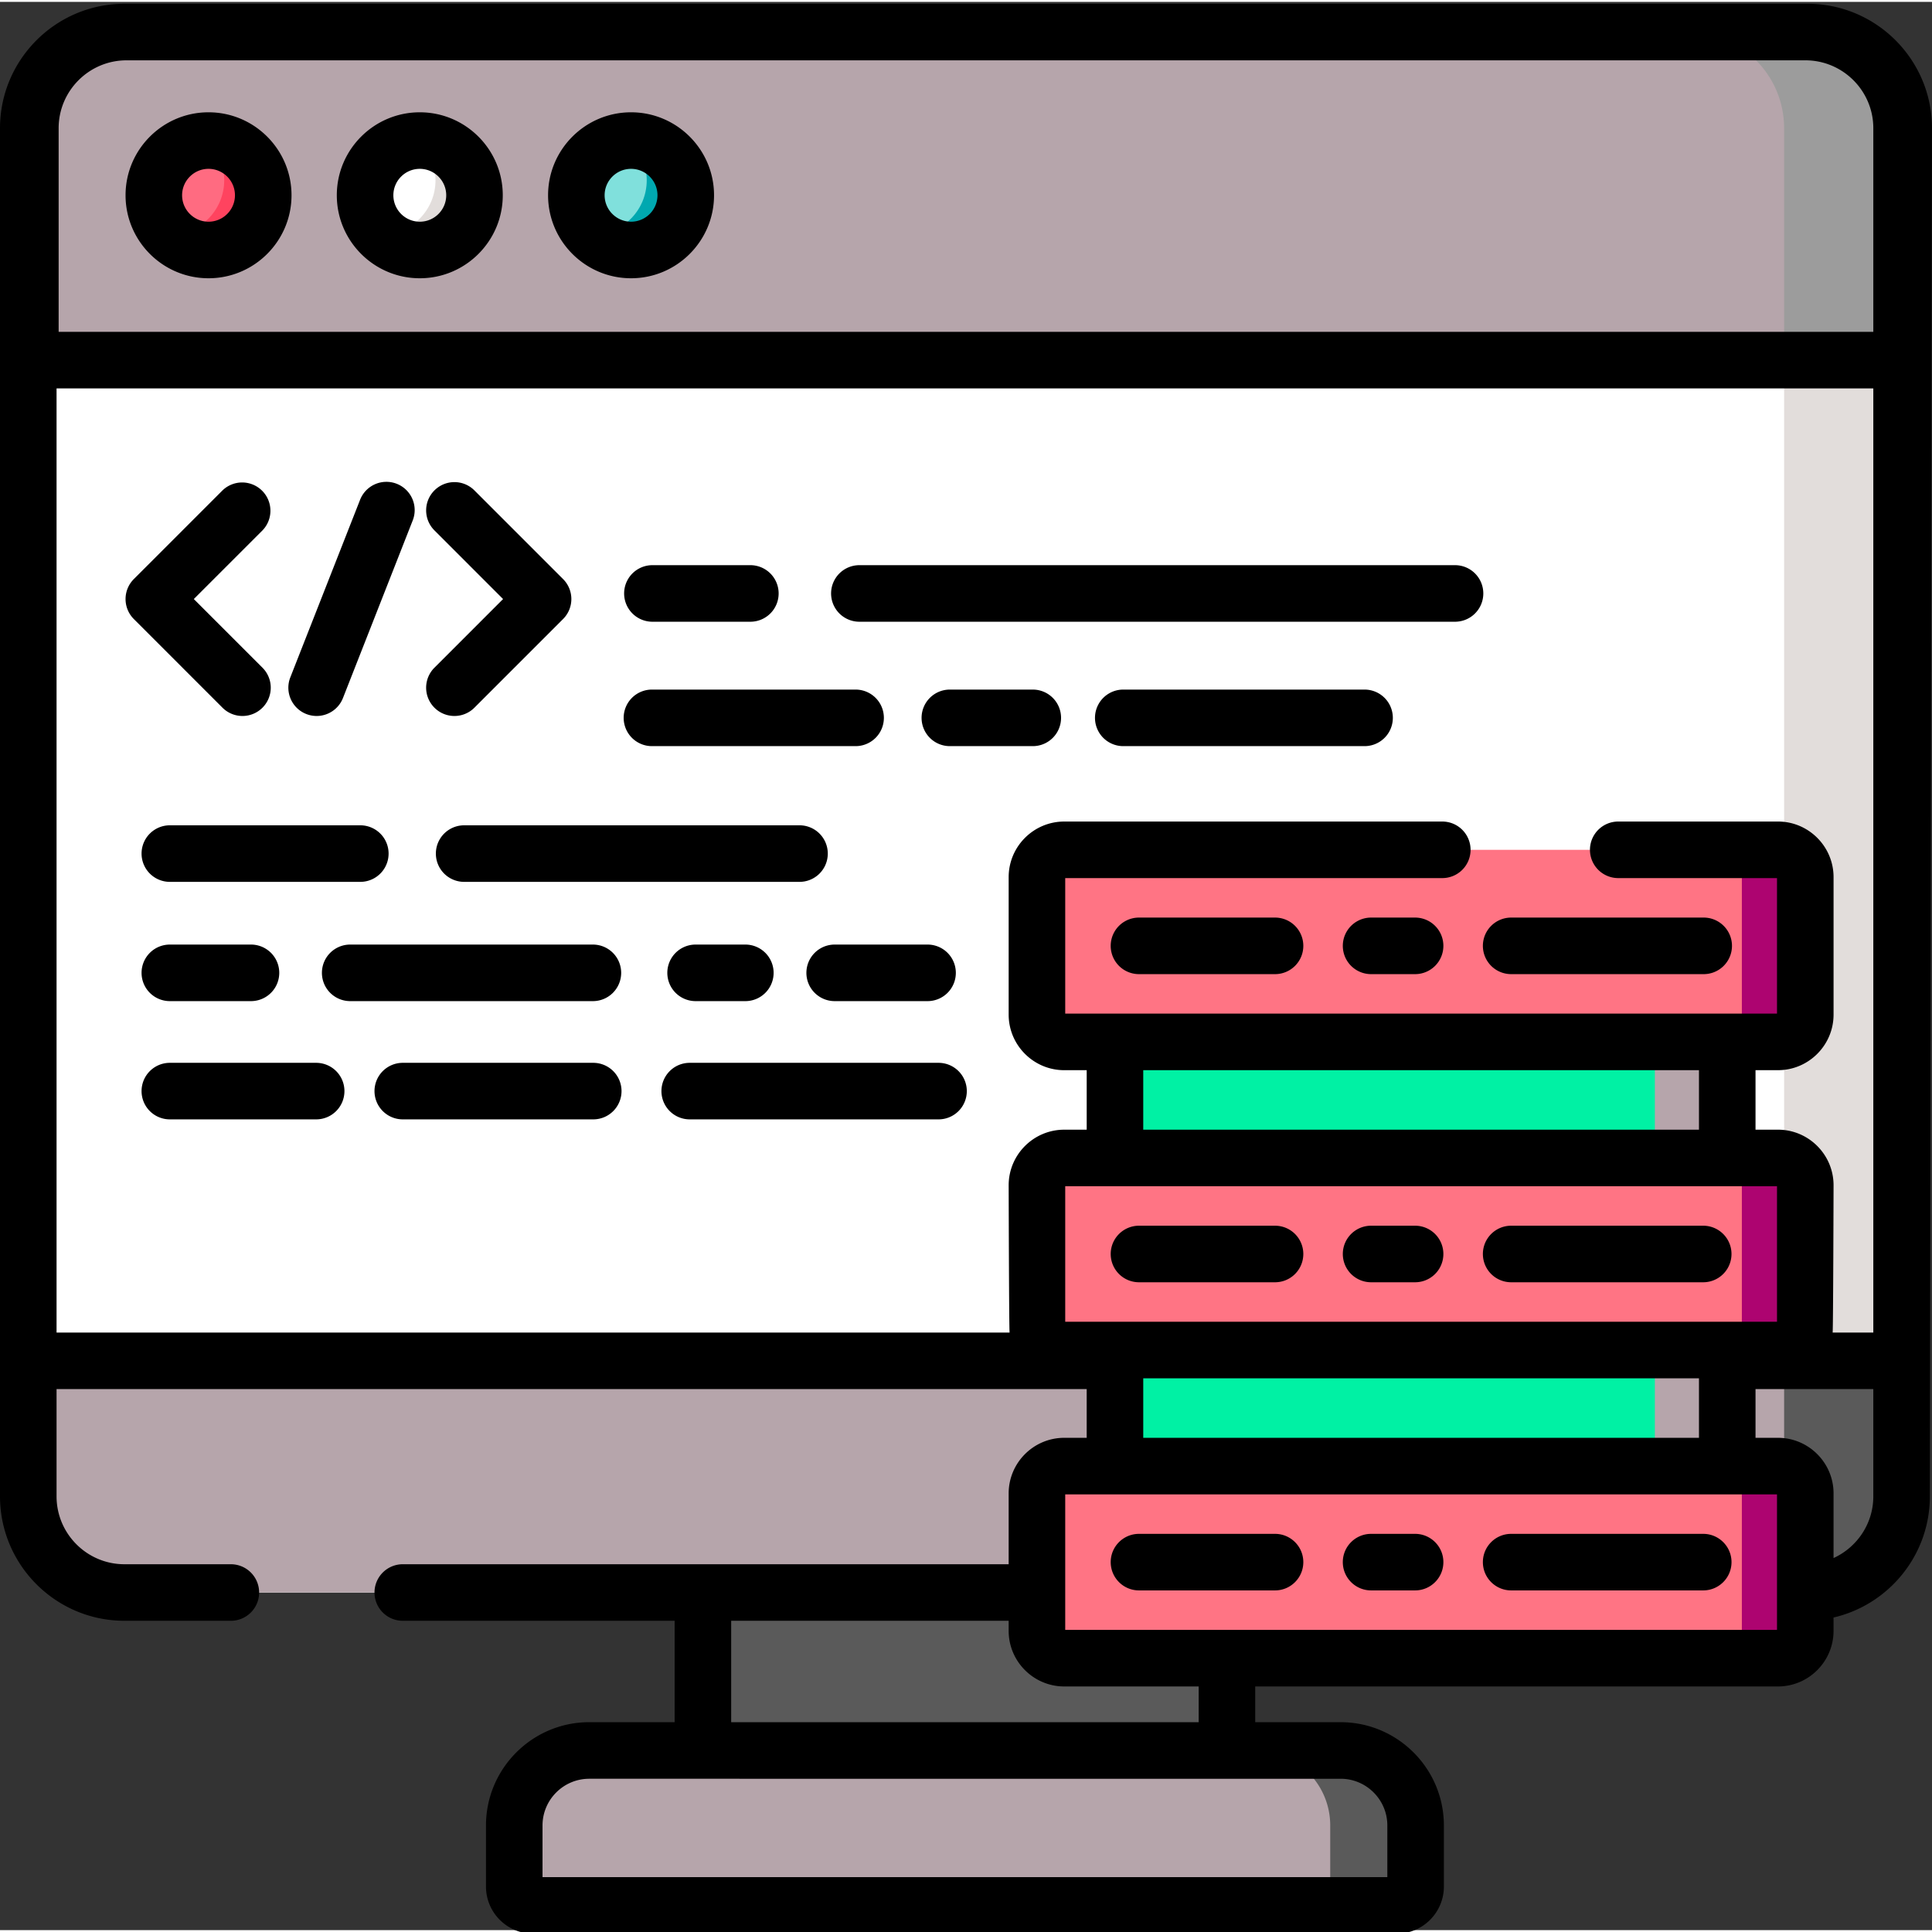 <svg xmlns="http://www.w3.org/2000/svg" version="1.1" xmlns:xlink="http://www.w3.org/1999/xlink" width="512" height="512" x="0" y="0" viewBox="0 0 511.998 511" style="enable-background:new 0 0 512 512" xml:space="preserve" class=""><rect x="0" y="0" width="511.998" height="511" fill="#333333" stroke="none"/><g><path fill="#ffffff" d="M478.453 421.531H32.98c-14.078 0-25.488-11.41-25.488-25.484V33.48c0-14.078 11.41-25.488 25.488-25.488h445.473c14.074 0 25.485 11.41 25.485 25.488v362.567c0 14.074-11.41 25.484-25.485 25.484zm0 0" opacity="1" data-original="#ffd86e" class=""></path><path fill="#e2dddb" d="M503.941 33.48v362.567c0 14.074-11.41 25.484-25.484 25.484h-31.133c14.078 0 25.485-11.41 25.485-25.484V33.48c0-14.074-11.407-25.484-25.485-25.484h31.133c14.074 0 25.484 11.41 25.484 25.484zm0 0" opacity="1" data-original="#ffb509" class=""></path><path fill="#b6a5ab" d="M503.938 360.129H7.491v35.918c0 14.074 11.41 25.484 25.488 25.484h445.473c14.074 0 25.485-11.41 25.485-25.484zm0 0" opacity="1" data-original="#838383" class=""></path><path fill="#5a5a5a" d="M503.941 360.129v35.918c0 14.074-11.41 25.484-25.484 25.484h-31.133c14.078 0 25.485-11.41 25.485-25.484v-35.918zm0 0" opacity="1" data-original="#5a5a5a" class=""></path><path fill="#b6a5ab" d="M504.508 94.934H8.047V33.477c0-14.075 11.41-25.485 25.484-25.485h445.492c14.075 0 25.485 11.41 25.485 25.485zm0 0" opacity="1" data-original="#acacac" class=""></path><path fill="#9c9c9c" d="M504.512 33.473v61.465h-31.703V33.472c0-14.067-11.407-25.477-25.485-25.477h31.7c14.078 0 25.488 11.41 25.488 25.477zm0 0" opacity="1" data-original="#9c9c9c"></path><path fill="#5a5a5a" d="M186.277 421.531h138.875v41.86H186.277zm0 0" opacity="1" data-original="#5a5a5a" class=""></path><path fill="#b6a5ab" d="M370.152 504.453H141.277a4.998 4.998 0 0 1-4.996-4.996V483.27c0-10.977 8.903-19.88 19.88-19.88h199.112c10.977 0 19.875 8.903 19.875 19.88v16.187a4.993 4.993 0 0 1-4.996 4.996zm0 0" opacity="1" data-original="#838383" class=""></path><path fill="#5a5a5a" d="M375.148 483.266v16.195a4.998 4.998 0 0 1-4.996 4.996H352.52v-21.191c0-10.97-8.903-19.871-19.872-19.871h22.63c10.972 0 19.87 8.898 19.87 19.87zm0 0" opacity="1" data-original="#5a5a5a" class=""></path><path fill="#00f1a4" d="M295.477 275.613h162.257v30.754H295.477zM295.477 357.273h162.257v30.758H295.477zm0 0" opacity="1" data-original="#64dcfc" class=""></path><path fill="#b6a5ab" d="M438.55 275.613h19.184v30.754h-19.183zM438.55 357.273h19.184v30.758h-19.183zm0 0" opacity="1" data-original="#00d1fc" class=""></path><g fill="#0396fd"><path d="M471.172 275.613H282.043c-4 0-7.246-3.242-7.246-7.242v-36.418c0-4 3.246-7.246 7.246-7.246h189.129c4 0 7.246 3.246 7.246 7.246v36.418c0 4-3.246 7.242-7.246 7.242zM471.172 357.273H282.043c-4 0-7.246-3.242-7.246-7.242v-36.418c0-4 3.246-7.246 7.246-7.246h189.129c4 0 7.246 3.246 7.246 7.246v36.418c0 4-3.246 7.242-7.246 7.242zM471.172 438.934H282.043c-4 0-7.246-3.243-7.246-7.243v-36.418a7.246 7.246 0 0 1 7.246-7.246h189.129c4 0 7.246 3.243 7.246 7.246v36.418c0 4-3.246 7.243-7.246 7.243zm0 0" fill="#ff7484" opacity="1" data-original="#0396fd" class=""></path></g><path fill="#ad0470" d="M478.414 231.953v36.418a7.24 7.24 0 0 1-7.242 7.242h-16.805a7.24 7.24 0 0 0 7.242-7.242v-36.418a7.24 7.24 0 0 0-7.242-7.242h16.805a7.24 7.24 0 0 1 7.242 7.242zM478.414 313.61v36.417a7.234 7.234 0 0 1-7.242 7.243h-16.805a7.234 7.234 0 0 0 7.242-7.243V313.61a7.24 7.24 0 0 0-7.242-7.242h16.805a7.24 7.24 0 0 1 7.242 7.242zM478.414 395.277v36.414a7.243 7.243 0 0 1-7.242 7.247h-16.805a7.243 7.243 0 0 0 7.242-7.247v-36.414a7.235 7.235 0 0 0-7.242-7.246h16.805a7.235 7.235 0 0 1 7.242 7.246zm0 0" opacity="1" data-original="#0077f0" class=""></path><path fill="#ff6b81" d="M69.758 51.25c0 8.008-6.488 14.5-14.496 14.5s-14.496-6.492-14.496-14.5c0-8.004 6.488-14.496 14.496-14.496s14.496 6.492 14.496 14.496zm0 0" opacity="1" data-original="#ff6b81"></path><path fill="#ffffff" d="M125.746 51.25c0 8.008-6.492 14.5-14.496 14.5-8.008 0-14.5-6.492-14.5-14.5 0-8.004 6.492-14.496 14.5-14.496 8.004 0 14.496 6.492 14.496 14.496zm0 0" opacity="1" data-original="#ffd86e" class=""></path><path fill="#80e0dc" d="M181.73 51.25c0 8.008-6.488 14.5-14.496 14.5-8.004 0-14.496-6.492-14.496-14.5 0-8.004 6.492-14.496 14.496-14.496 8.008 0 14.496 6.492 14.496 14.496zm0 0" opacity="1" data-original="#80e0dc" class=""></path><path fill="#ff435f" d="M69.754 51.258c0 8-6.484 14.484-14.488 14.484-3.875 0-7.403-1.52-10-4.004 7.843-.172 14.156-6.586 14.156-14.476 0-4.137-1.727-7.856-4.496-10.492.113-.012.23-.012.34-.012 8.004 0 14.488 6.484 14.488 14.5zm0 0" opacity="1" data-original="#ff435f" class=""></path><path fill="#e2dddb" d="M125.742 51.258c0 8-6.484 14.484-14.496 14.484-3.875 0-7.394-1.52-10-4.004 7.852-.172 14.168-6.586 14.168-14.476 0-4.137-1.73-7.856-4.496-10.492.11-.012.219-.012.328-.012 8.012 0 14.496 6.484 14.496 14.5zm0 0" opacity="1" data-original="#ffb509" class=""></path><path fill="#00a8b0" d="M181.734 51.258c0 8-6.496 14.484-14.5 14.484-3.875 0-7.39-1.52-10-4.004 7.856-.172 14.157-6.586 14.157-14.476 0-4.137-1.727-7.856-4.496-10.492.113-.012.23-.012.34-.012 8.003 0 14.5 6.484 14.5 14.5zm0 0" opacity="1" data-original="#00a8b0" class=""></path><path d="M58.96 187.047a7.472 7.472 0 0 0 5.298 2.195 7.495 7.495 0 0 0 5.3-12.793l-18.195-18.195 18.196-18.191a7.495 7.495 0 0 0-10.598-10.598l-23.492 23.492a7.493 7.493 0 0 0 0 10.598zM133.32 158.254l-18.195 18.195a7.491 7.491 0 0 0 .004 10.598c1.46 1.46 3.379 2.195 5.297 2.195s3.836-.734 5.297-2.195l23.496-23.496a7.49 7.49 0 0 0 0-10.594l-23.496-23.496a7.49 7.49 0 0 0-10.594 0 7.488 7.488 0 0 0 0 10.598zM81.172 188.723c.898.351 1.828.52 2.738.52a7.498 7.498 0 0 0 6.977-4.755l18.457-46.988a7.492 7.492 0 1 0-13.945-5.48l-18.462 46.988c-1.511 3.851.383 8.203 4.235 9.715zM45.008 233.203h50.48a7.494 7.494 0 0 0 0-14.988h-50.48a7.491 7.491 0 0 0-7.492 7.492 7.492 7.492 0 0 0 7.492 7.496zM211.754 218.215h-88.75a7.494 7.494 0 0 0 0 14.988h88.75a7.495 7.495 0 1 0 0-14.988zM45.008 264.809h21.504a7.494 7.494 0 0 0 0-14.989H45.008a7.491 7.491 0 0 0-7.492 7.493 7.492 7.492 0 0 0 7.492 7.496zM184.34 249.82a7.491 7.491 0 0 0-7.492 7.493 7.492 7.492 0 0 0 7.492 7.496h13.094a7.495 7.495 0 1 0 0-14.989zM164.617 257.313a7.494 7.494 0 0 0-7.492-7.493h-64.32a7.491 7.491 0 0 0-7.493 7.493 7.492 7.492 0 0 0 7.493 7.496h64.32a7.494 7.494 0 0 0 7.492-7.496zM213.703 257.313a7.494 7.494 0 0 0 7.492 7.496h24.528a7.495 7.495 0 1 0 0-14.989h-24.528a7.494 7.494 0 0 0-7.492 7.493zM172.895 164.266h25.87a7.495 7.495 0 1 0 0-14.989h-25.87a7.494 7.494 0 1 0 0 14.989zM227.742 164.266h157.856a7.492 7.492 0 0 0 7.492-7.496 7.491 7.491 0 0 0-7.492-7.493H227.742a7.494 7.494 0 1 0 0 14.989zM361.621 182.246h-63.945a7.494 7.494 0 0 0 0 14.988h63.945a7.494 7.494 0 0 0 0-14.988zM273.7 182.246h-21.981a7.492 7.492 0 0 0-7.492 7.496 7.491 7.491 0 0 0 7.492 7.492h21.98a7.491 7.491 0 0 0 7.492-7.492 7.492 7.492 0 0 0-7.492-7.496zM172.895 197.234h53.847a7.494 7.494 0 0 0 0-14.988h-53.847a7.495 7.495 0 1 0 0 14.988zM157.219 281.16h-50.477a7.494 7.494 0 0 0-7.496 7.492 7.494 7.494 0 0 0 7.496 7.493h50.477a7.494 7.494 0 0 0 7.492-7.493 7.494 7.494 0 0 0-7.492-7.492zM83.79 281.16H45.007a7.491 7.491 0 0 0-7.492 7.492 7.491 7.491 0 0 0 7.492 7.493h38.781a7.491 7.491 0 0 0 7.492-7.493 7.491 7.491 0 0 0-7.492-7.492zM248.723 281.16H182.78a7.491 7.491 0 0 0-7.492 7.492 7.491 7.491 0 0 0 7.492 7.493h65.942a7.494 7.494 0 0 0 7.492-7.493 7.494 7.494 0 0 0-7.492-7.492zM337.898 242.668H301.84a7.494 7.494 0 0 0 0 14.988h36.058a7.492 7.492 0 0 0 7.493-7.496 7.491 7.491 0 0 0-7.493-7.492zM400.469 257.656h50.902a7.495 7.495 0 1 0 0-14.988H400.47a7.491 7.491 0 0 0-7.492 7.492 7.494 7.494 0 0 0 7.492 7.496zM375.016 242.668h-11.664a7.494 7.494 0 1 0 0 14.988h11.664a7.492 7.492 0 0 0 7.492-7.496 7.491 7.491 0 0 0-7.492-7.492zM301.84 339.313h36.058a7.489 7.489 0 0 0 7.493-7.493 7.491 7.491 0 0 0-7.493-7.492H301.84a7.494 7.494 0 0 0-7.492 7.492 7.491 7.491 0 0 0 7.492 7.493zM400.469 339.313h50.902a7.492 7.492 0 1 0 0-14.985H400.47a7.491 7.491 0 0 0-7.492 7.492 7.491 7.491 0 0 0 7.492 7.493zM363.352 339.313h11.664a7.492 7.492 0 1 0 0-14.985h-11.664a7.491 7.491 0 0 0-7.493 7.492 7.489 7.489 0 0 0 7.493 7.493zM337.898 405.988H301.84c-4.137 0-7.492 3.356-7.492 7.492s3.355 7.493 7.492 7.493h36.058c4.141 0 7.493-3.356 7.493-7.493s-3.352-7.492-7.493-7.492zM451.371 405.988H400.47c-4.14 0-7.492 3.356-7.492 7.492s3.351 7.493 7.492 7.493h50.902c4.14 0 7.496-3.356 7.496-7.493s-3.355-7.492-7.496-7.492zM375.016 405.988h-11.664c-4.141 0-7.497 3.356-7.497 7.492s3.356 7.493 7.497 7.493h11.664c4.14 0 7.492-3.356 7.492-7.493s-3.352-7.492-7.492-7.492zm0 0" fill="#000000" opacity="1" data-original="#000000" class=""></path><path d="M479.023.5H32.98C14.797.5 0 15.293 0 33.48v362.567c0 18.183 14.797 32.976 32.98 32.976h28.2a7.491 7.491 0 0 0 7.492-7.492 7.494 7.494 0 0 0-7.492-7.492h-28.2c-9.921 0-17.992-8.07-17.992-17.992V367.62h272.996v12.914h-5.941c-8.129 0-14.738 6.61-14.738 14.738v18.766H106.738a7.494 7.494 0 0 0-7.492 7.492 7.491 7.491 0 0 0 7.492 7.492h72.047v26.875H156.16c-15.094 0-27.37 12.282-27.37 27.372v16.187c0 6.887 5.6 12.488 12.487 12.488h228.875c6.887 0 12.489-5.601 12.489-12.488V483.27c0-15.09-12.278-27.372-27.371-27.372h-22.625v-9.472h138.527c8.125 0 14.734-6.61 14.734-14.739v-3.527c14.606-3.39 25.524-16.496 25.524-32.113l.566-362.57C512 15.293 497.207.5 479.023.5zm-196.73 349.281v-35.918h188.629v35.918zm20.676-50.906v-15.766h147.273v15.766zm147.273 65.89v15.77H302.97v-15.77zM193.77 429.024h73.535v2.668c0 8.125 6.61 14.735 14.738 14.735h35.617v9.472H193.77zm161.503 41.864c6.829 0 12.383 5.554 12.383 12.383v13.69H143.773v-13.69c0-6.829 5.559-12.383 12.387-12.383zm115.649-39.45H282.293v-35.914h188.629zm25.523-35.39c0 7.258-4.328 13.512-10.535 16.351V395.27c0-8.125-6.613-14.735-14.738-14.735h-5.942v-12.914h31.215zm0-43.41h-10.78c.151-.848.245-39.024.245-39.024 0-8.129-6.613-14.738-14.738-14.738h-5.942v-15.766h5.942c8.125 0 14.738-6.613 14.738-14.738v-36.418c0-8.125-6.613-14.738-14.738-14.738h-42.324a7.492 7.492 0 0 0-7.493 7.496 7.491 7.491 0 0 0 7.493 7.492h42.074v35.918H282.293v-35.918h99.93a7.491 7.491 0 0 0 7.492-7.492 7.492 7.492 0 0 0-7.492-7.496h-100.18c-8.129 0-14.738 6.613-14.738 14.738v36.418c0 8.125 6.61 14.738 14.738 14.738h5.941v15.766h-5.941c-8.129 0-14.738 6.613-14.738 14.738 0 0 .093 38.176.246 39.024H14.988V102.43h481.457zm0-265.196H15.54V33.477c0-9.918 8.07-17.989 17.992-17.989h444.922c9.922 0 17.992 8.07 17.992 17.992zm0 0" fill="#000000" opacity="1" data-original="#000000" class=""></path><path d="M55.262 29.262c-12.125 0-21.989 9.863-21.989 21.988s9.864 21.992 21.989 21.992 21.992-9.867 21.992-21.992-9.867-21.988-21.992-21.988zm0 28.992c-3.86 0-7.004-3.14-7.004-7.004 0-3.86 3.144-7.004 7.004-7.004 3.863 0 7.004 3.145 7.004 7.004a7.01 7.01 0 0 1-7.004 7.004zM111.25 29.262c-12.125 0-21.992 9.863-21.992 21.988s9.867 21.992 21.992 21.992 21.988-9.867 21.988-21.992-9.867-21.988-21.988-21.988zm0 28.992a7.01 7.01 0 0 1-7.004-7.004c0-3.86 3.14-7.004 7.004-7.004 3.86 0 7.004 3.145 7.004 7.004 0 3.863-3.145 7.004-7.004 7.004zM167.234 29.262c-12.125 0-21.988 9.863-21.988 21.988s9.863 21.992 21.988 21.992 21.993-9.867 21.993-21.992-9.868-21.988-21.993-21.988zm0 28.992c-3.859 0-7.004-3.14-7.004-7.004 0-3.86 3.145-7.004 7.004-7.004 3.864 0 7.004 3.145 7.004 7.004a7.01 7.01 0 0 1-7.004 7.004zm0 0" fill="#000000" opacity="1" data-original="#000000" class=""></path></g></svg>